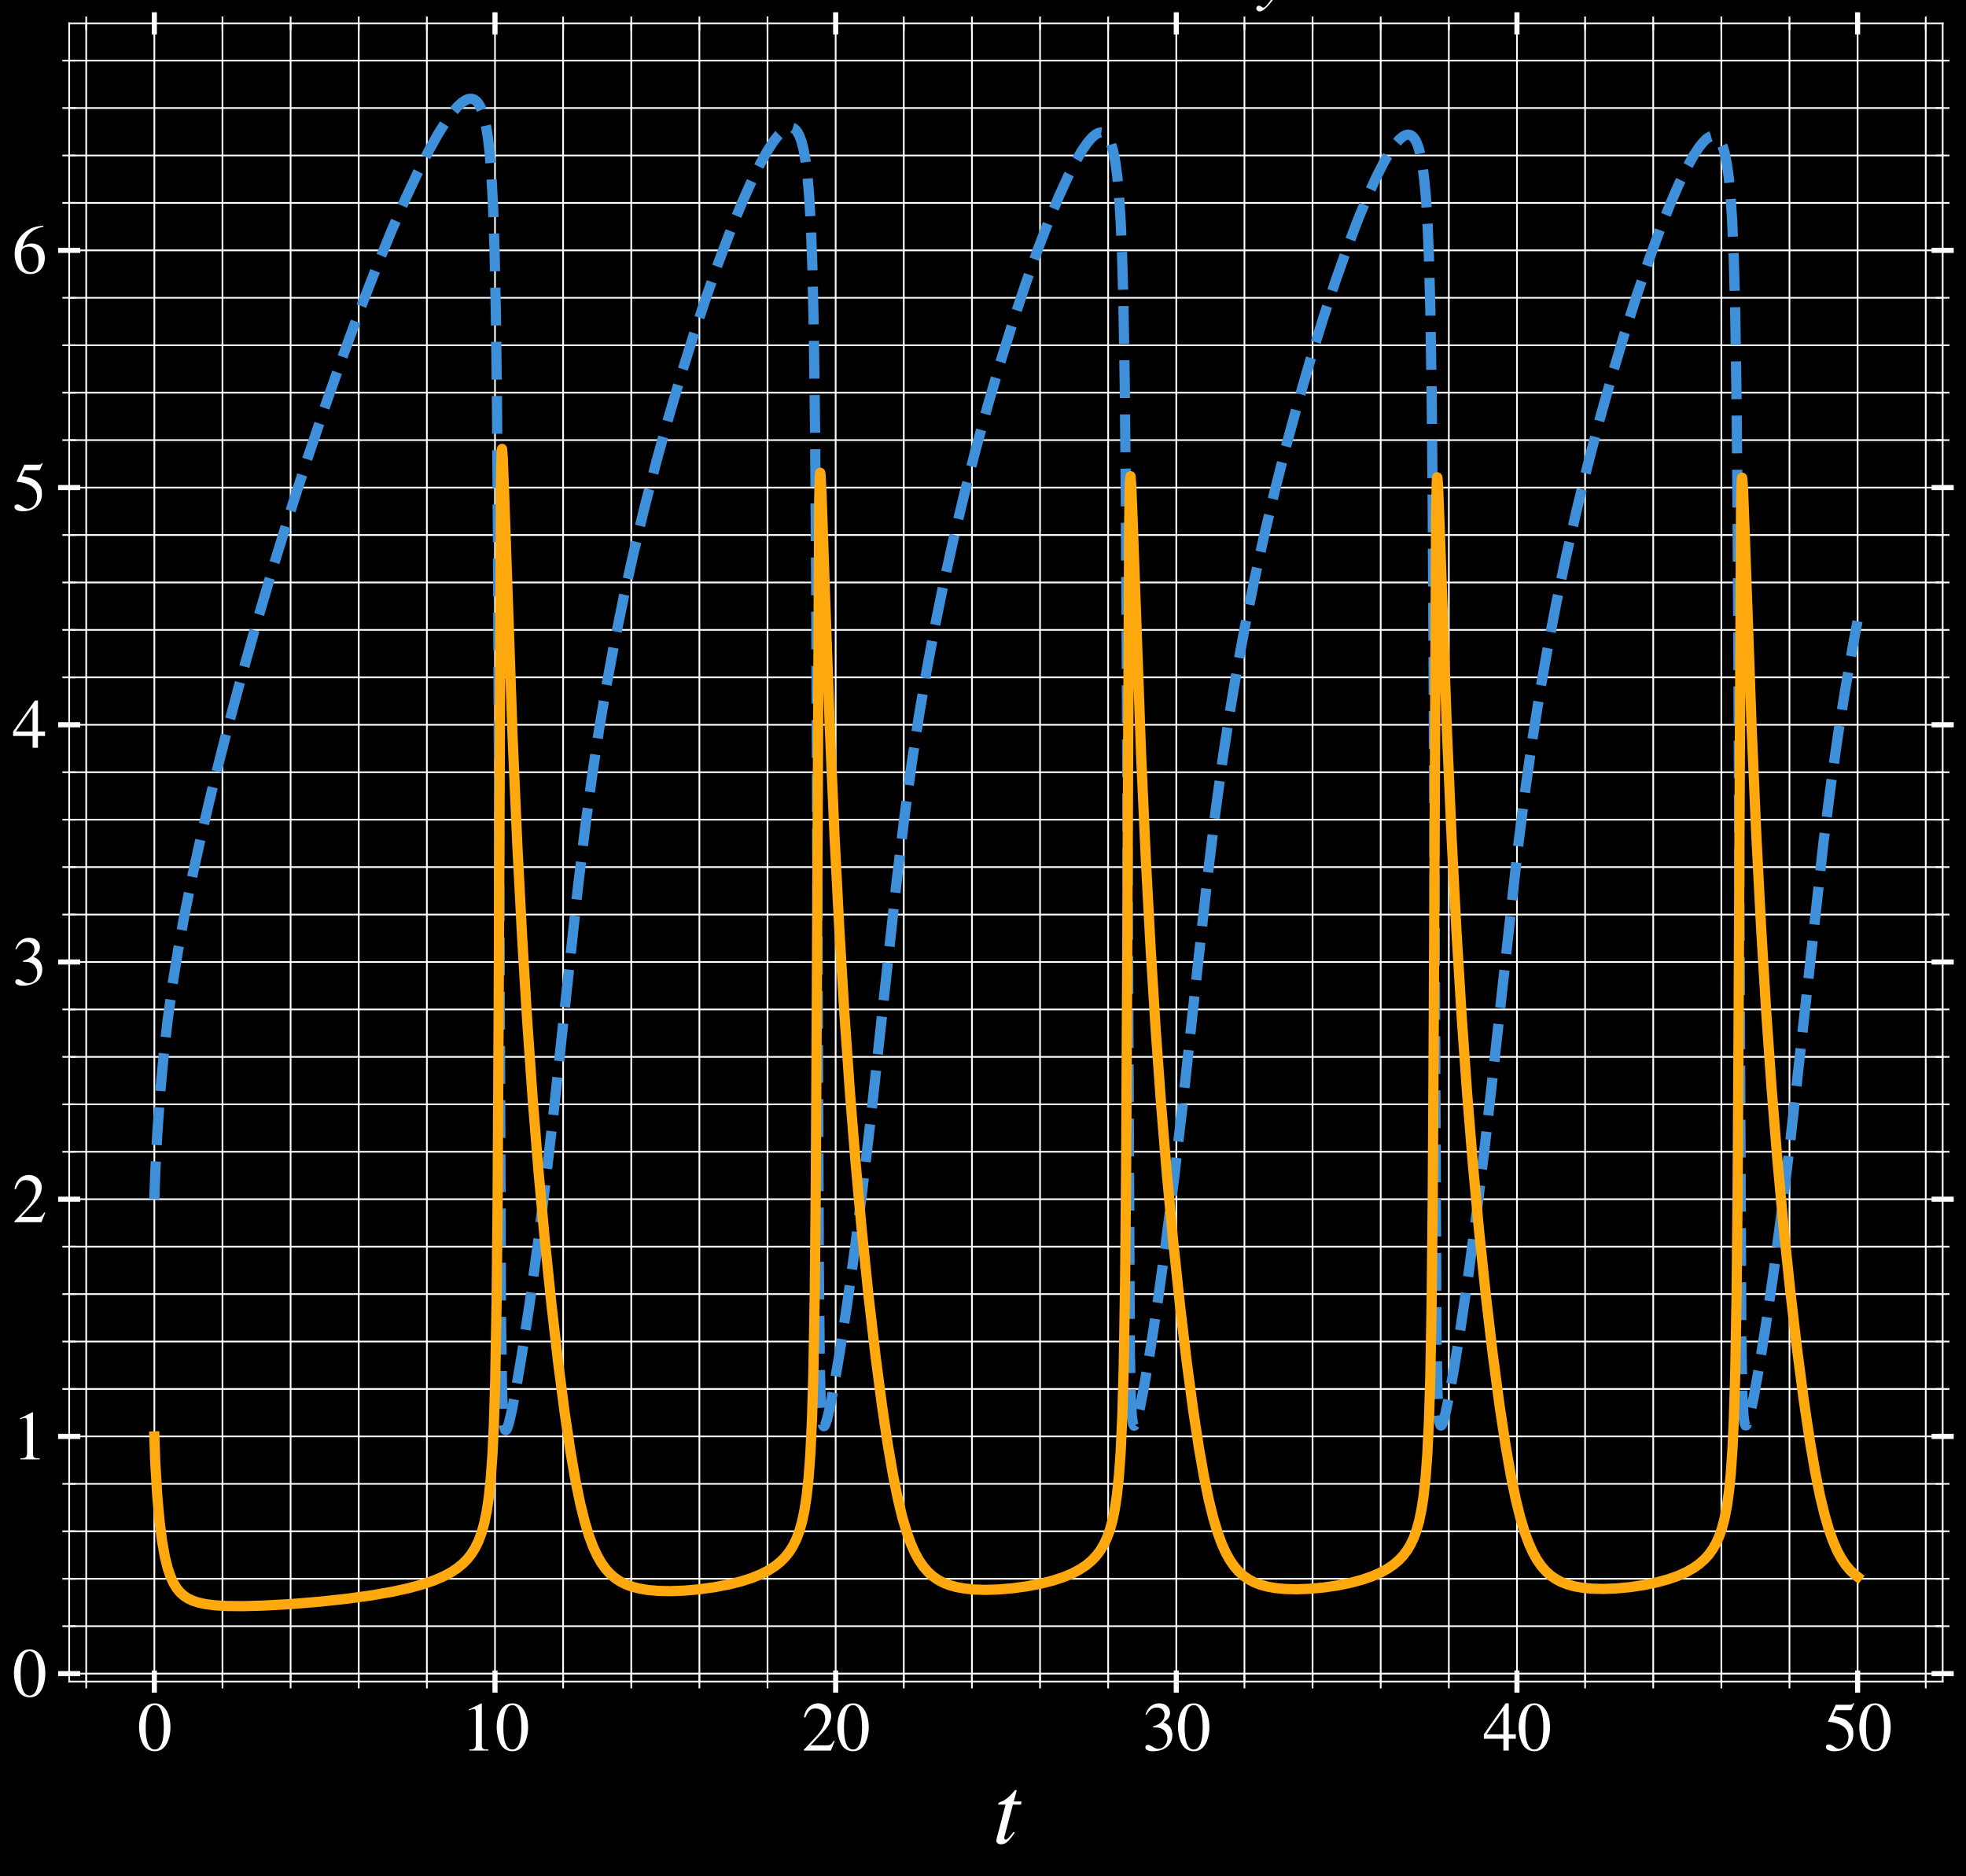 <?xml version="1.0" encoding="utf-8" standalone="no"?>
<!DOCTYPE svg PUBLIC "-//W3C//DTD SVG 1.1//EN"
  "http://www.w3.org/Graphics/SVG/1.1/DTD/svg11.dtd">
<svg xmlns:xlink="http://www.w3.org/1999/xlink" width="577.2pt" height="550.7pt" viewBox="0 0 577.2 550.7" xmlns="http://www.w3.org/2000/svg" version="1.1">
 <defs>
  <style type="text/css">*{stroke-linejoin: round; stroke-linecap: butt}</style>
 </defs>
 <g id="figure_1">
  <g id="patch_1">
   <path d="M 0 550.7 
L 577.2 550.7 
L 577.2 0 
L 0 0 
z
"/>
  </g>
  <g id="axes_1">
   <g id="patch_2">
    <path d="M 20.313 493.575 
L 570.35 493.575 
L 570.35 6.85 
L 20.313 6.85 
z
"/>
   </g>
   <g id="matplotlib.axis_1">
    <g id="xtick_1">
     <g id="line2d_1">
      <path d="M 45.314 493.575 
L 45.314 6.85 
" clip-path="url(#p846559a728)" style="fill: none; stroke: #ffffff; stroke-width: 0.5; stroke-linecap: square"/>
     </g>
     <g id="line2d_2">
      <defs>
       <path id="mad85a02fa5" d="M 0 3.25 
L 0 -3.25 
" style="stroke: #ffffff; stroke-width: 1.5"/>
      </defs>
      <g>
       <use xlink:href="#mad85a02fa5" x="45.314" y="493.575" style="fill: #ffffff; stroke: #ffffff; stroke-width: 1.5"/>
      </g>
     </g>
     <g id="line2d_3">
      <g>
       <use xlink:href="#mad85a02fa5" x="45.314" y="6.85" style="fill: #ffffff; stroke: #ffffff; stroke-width: 1.5"/>
      </g>
     </g>
     <g id="text_1">
      <!-- $\mathdefault{0}$ -->
      <g style="fill: #ffffff" transform="translate(40.333 513.834) scale(0.2 -0.2)">
       <defs>
        <path id="NimbusRomNo9L-Regu-30" d="M 1626 4352 
C 1274 4352 1005 4243 768 4019 
C 397 3661 154 2924 154 2176 
C 154 1478 365 729 666 371 
C 902 89 1229 -64 1600 -64 
C 1926 -64 2202 44 2432 268 
C 2803 620 3046 1363 3046 2137 
C 3046 3449 2464 4352 1626 4352 
z
M 1606 4185 
C 2144 4185 2432 3462 2432 2124 
C 2432 787 2150 102 1600 102 
C 1050 102 768 787 768 2118 
C 768 3475 1056 4185 1606 4185 
z
" transform="scale(0.016)"/>
       </defs>
       <use xlink:href="#NimbusRomNo9L-Regu-30" transform="scale(0.996)"/>
      </g>
     </g>
    </g>
    <g id="xtick_2">
     <g id="line2d_4">
      <path d="M 145.327 493.575 
L 145.327 6.85 
" clip-path="url(#p846559a728)" style="fill: none; stroke: #ffffff; stroke-width: 0.5; stroke-linecap: square"/>
     </g>
     <g id="line2d_5">
      <g>
       <use xlink:href="#mad85a02fa5" x="145.327" y="493.575" style="fill: #ffffff; stroke: #ffffff; stroke-width: 1.5"/>
      </g>
     </g>
     <g id="line2d_6">
      <g>
       <use xlink:href="#mad85a02fa5" x="145.327" y="6.85" style="fill: #ffffff; stroke: #ffffff; stroke-width: 1.5"/>
      </g>
     </g>
     <g id="text_2">
      <!-- $\mathdefault{10}$ -->
      <g style="fill: #ffffff" transform="translate(135.365 513.834) scale(0.2 -0.2)">
       <defs>
        <path id="NimbusRomNo9L-Regu-31" d="M 1862 4352 
L 710 3776 
L 710 3686 
C 787 3718 858 3743 883 3756 
C 998 3801 1107 3826 1171 3826 
C 1306 3826 1363 3731 1363 3525 
L 1363 599 
C 1363 386 1312 238 1210 179 
C 1114 121 1024 102 755 96 
L 755 0 
L 2522 0 
L 2522 96 
C 2016 102 1914 167 1914 477 
L 1914 4339 
L 1862 4352 
z
" transform="scale(0.016)"/>
       </defs>
       <use xlink:href="#NimbusRomNo9L-Regu-31" transform="scale(0.996)"/>
       <use xlink:href="#NimbusRomNo9L-Regu-30" transform="translate(49.813 0) scale(0.996)"/>
      </g>
     </g>
    </g>
    <g id="xtick_3">
     <g id="line2d_7">
      <path d="M 245.34 493.575 
L 245.34 6.85 
" clip-path="url(#p846559a728)" style="fill: none; stroke: #ffffff; stroke-width: 0.5; stroke-linecap: square"/>
     </g>
     <g id="line2d_8">
      <g>
       <use xlink:href="#mad85a02fa5" x="245.34" y="493.575" style="fill: #ffffff; stroke: #ffffff; stroke-width: 1.5"/>
      </g>
     </g>
     <g id="line2d_9">
      <g>
       <use xlink:href="#mad85a02fa5" x="245.34" y="6.85" style="fill: #ffffff; stroke: #ffffff; stroke-width: 1.5"/>
      </g>
     </g>
     <g id="text_3">
      <!-- $\mathdefault{20}$ -->
      <g style="fill: #ffffff" transform="translate(235.377 513.834) scale(0.2 -0.2)">
       <defs>
        <path id="NimbusRomNo9L-Regu-32" d="M 3040 879 
L 2957 912 
C 2720 544 2637 486 2349 486 
L 819 486 
L 1894 1621 
C 2464 2221 2714 2711 2714 3214 
C 2714 3858 2195 4352 1530 4352 
C 1178 4352 845 4211 608 3955 
C 403 3736 307 3530 198 3072 
L 333 3039 
C 589 3671 819 3878 1261 3878 
C 1798 3878 2163 3510 2163 2969 
C 2163 2466 1869 1866 1331 1292 
L 192 76 
L 192 0 
L 2688 0 
L 3040 879 
z
" transform="scale(0.016)"/>
       </defs>
       <use xlink:href="#NimbusRomNo9L-Regu-32" transform="scale(0.996)"/>
       <use xlink:href="#NimbusRomNo9L-Regu-30" transform="translate(49.813 0) scale(0.996)"/>
      </g>
     </g>
    </g>
    <g id="xtick_4">
     <g id="line2d_10">
      <path d="M 345.353 493.575 
L 345.353 6.85 
" clip-path="url(#p846559a728)" style="fill: none; stroke: #ffffff; stroke-width: 0.5; stroke-linecap: square"/>
     </g>
     <g id="line2d_11">
      <g>
       <use xlink:href="#mad85a02fa5" x="345.353" y="493.575" style="fill: #ffffff; stroke: #ffffff; stroke-width: 1.5"/>
      </g>
     </g>
     <g id="line2d_12">
      <g>
       <use xlink:href="#mad85a02fa5" x="345.353" y="6.85" style="fill: #ffffff; stroke: #ffffff; stroke-width: 1.5"/>
      </g>
     </g>
     <g id="text_4">
      <!-- $\mathdefault{30}$ -->
      <g style="fill: #ffffff" transform="translate(335.39 513.834) scale(0.2 -0.2)">
       <defs>
        <path id="NimbusRomNo9L-Regu-33" d="M 979 2137 
C 1357 2137 1504 2124 1658 2067 
C 2054 1926 2304 1561 2304 1120 
C 2304 582 1939 166 1466 166 
C 1293 166 1165 211 928 364 
C 736 480 627 524 518 524 
C 371 524 275 435 275 300 
C 275 76 550 -64 998 -64 
C 1491 -64 1997 102 2298 364 
C 2598 627 2765 998 2765 1427 
C 2765 1753 2662 2054 2477 2252 
C 2349 2393 2227 2470 1946 2592 
C 2387 2892 2547 3129 2547 3475 
C 2547 3993 2138 4352 1549 4352 
C 1229 4352 947 4243 717 4038 
C 525 3865 429 3699 288 3315 
L 384 3289 
C 646 3757 934 3967 1338 3967 
C 1754 3967 2042 3686 2042 3283 
C 2042 3052 1946 2822 1786 2662 
C 1594 2470 1414 2374 979 2220 
L 979 2137 
z
" transform="scale(0.016)"/>
       </defs>
       <use xlink:href="#NimbusRomNo9L-Regu-33" transform="scale(0.996)"/>
       <use xlink:href="#NimbusRomNo9L-Regu-30" transform="translate(49.813 0) scale(0.996)"/>
      </g>
     </g>
    </g>
    <g id="xtick_5">
     <g id="line2d_13">
      <path d="M 445.366 493.575 
L 445.366 6.85 
" clip-path="url(#p846559a728)" style="fill: none; stroke: #ffffff; stroke-width: 0.5; stroke-linecap: square"/>
     </g>
     <g id="line2d_14">
      <g>
       <use xlink:href="#mad85a02fa5" x="445.366" y="493.575" style="fill: #ffffff; stroke: #ffffff; stroke-width: 1.5"/>
      </g>
     </g>
     <g id="line2d_15">
      <g>
       <use xlink:href="#mad85a02fa5" x="445.366" y="6.85" style="fill: #ffffff; stroke: #ffffff; stroke-width: 1.5"/>
      </g>
     </g>
     <g id="text_5">
      <!-- $\mathdefault{40}$ -->
      <g style="fill: #ffffff" transform="translate(435.403 513.834) scale(0.2 -0.2)">
       <defs>
        <path id="NimbusRomNo9L-Regu-34" d="M 3021 1497 
L 2368 1497 
L 2368 4352 
L 2086 4352 
L 77 1497 
L 77 1088 
L 1875 1088 
L 1875 0 
L 2368 0 
L 2368 1088 
L 3021 1088 
L 3021 1497 
z
M 1869 1497 
L 333 1497 
L 1869 3697 
L 1869 1497 
z
" transform="scale(0.016)"/>
       </defs>
       <use xlink:href="#NimbusRomNo9L-Regu-34" transform="scale(0.996)"/>
       <use xlink:href="#NimbusRomNo9L-Regu-30" transform="translate(49.813 0) scale(0.996)"/>
      </g>
     </g>
    </g>
    <g id="xtick_6">
     <g id="line2d_16">
      <path d="M 545.379 493.575 
L 545.379 6.85 
" clip-path="url(#p846559a728)" style="fill: none; stroke: #ffffff; stroke-width: 0.5; stroke-linecap: square"/>
     </g>
     <g id="line2d_17">
      <g>
       <use xlink:href="#mad85a02fa5" x="545.379" y="493.575" style="fill: #ffffff; stroke: #ffffff; stroke-width: 1.5"/>
      </g>
     </g>
     <g id="line2d_18">
      <g>
       <use xlink:href="#mad85a02fa5" x="545.379" y="6.85" style="fill: #ffffff; stroke: #ffffff; stroke-width: 1.5"/>
      </g>
     </g>
     <g id="text_6">
      <!-- $\mathdefault{50}$ -->
      <g style="fill: #ffffff" transform="translate(535.416 513.834) scale(0.2 -0.2)">
       <defs>
        <path id="NimbusRomNo9L-Regu-35" d="M 1158 3718 
L 2413 3718 
C 2515 3718 2541 3731 2560 3775 
L 2803 4345 
L 2746 4390 
C 2650 4256 2586 4224 2451 4224 
L 1114 4224 
L 416 2717 
C 410 2705 410 2698 410 2686 
C 410 2654 435 2635 486 2635 
C 691 2635 947 2591 1210 2508 
C 1946 2274 2285 1882 2285 1255 
C 2285 647 1894 172 1395 172 
C 1267 172 1158 217 966 356 
C 762 502 614 565 480 565 
C 294 565 205 489 205 331 
C 205 89 506 -64 986 -64 
C 1523 -64 1984 108 2304 432 
C 2598 717 2733 1078 2733 1559 
C 2733 2015 2611 2306 2291 2622 
C 2010 2901 1645 3047 890 3180 
L 1158 3718 
z
" transform="scale(0.016)"/>
       </defs>
       <use xlink:href="#NimbusRomNo9L-Regu-35" transform="scale(0.996)"/>
       <use xlink:href="#NimbusRomNo9L-Regu-30" transform="translate(49.813 0) scale(0.996)"/>
      </g>
     </g>
    </g>
    <g id="xtick_7">
     <g id="line2d_19">
      <path d="M 25.312 493.575 
L 25.312 6.85 
" clip-path="url(#p846559a728)" style="fill: none; stroke: #ffffff; stroke-width: 0.5; stroke-linecap: square"/>
     </g>
     <g id="line2d_20">
      <defs>
       <path id="maaf28e8031" d="M 0 2 
L 0 -2 
" style="stroke: #ffffff; stroke-width: 0.5"/>
      </defs>
      <g>
       <use xlink:href="#maaf28e8031" x="25.312" y="493.575" style="fill: #ffffff; stroke: #ffffff; stroke-width: 0.5"/>
      </g>
     </g>
     <g id="line2d_21">
      <g>
       <use xlink:href="#maaf28e8031" x="25.312" y="6.85" style="fill: #ffffff; stroke: #ffffff; stroke-width: 0.5"/>
      </g>
     </g>
    </g>
    <g id="xtick_8">
     <g id="line2d_22">
      <path d="M 65.317 493.575 
L 65.317 6.85 
" clip-path="url(#p846559a728)" style="fill: none; stroke: #ffffff; stroke-width: 0.5; stroke-linecap: square"/>
     </g>
     <g id="line2d_23">
      <g>
       <use xlink:href="#maaf28e8031" x="65.317" y="493.575" style="fill: #ffffff; stroke: #ffffff; stroke-width: 0.5"/>
      </g>
     </g>
     <g id="line2d_24">
      <g>
       <use xlink:href="#maaf28e8031" x="65.317" y="6.85" style="fill: #ffffff; stroke: #ffffff; stroke-width: 0.5"/>
      </g>
     </g>
    </g>
    <g id="xtick_9">
     <g id="line2d_25">
      <path d="M 85.319 493.575 
L 85.319 6.85 
" clip-path="url(#p846559a728)" style="fill: none; stroke: #ffffff; stroke-width: 0.5; stroke-linecap: square"/>
     </g>
     <g id="line2d_26">
      <g>
       <use xlink:href="#maaf28e8031" x="85.319" y="493.575" style="fill: #ffffff; stroke: #ffffff; stroke-width: 0.5"/>
      </g>
     </g>
     <g id="line2d_27">
      <g>
       <use xlink:href="#maaf28e8031" x="85.319" y="6.85" style="fill: #ffffff; stroke: #ffffff; stroke-width: 0.5"/>
      </g>
     </g>
    </g>
    <g id="xtick_10">
     <g id="line2d_28">
      <path d="M 105.322 493.575 
L 105.322 6.85 
" clip-path="url(#p846559a728)" style="fill: none; stroke: #ffffff; stroke-width: 0.5; stroke-linecap: square"/>
     </g>
     <g id="line2d_29">
      <g>
       <use xlink:href="#maaf28e8031" x="105.322" y="493.575" style="fill: #ffffff; stroke: #ffffff; stroke-width: 0.5"/>
      </g>
     </g>
     <g id="line2d_30">
      <g>
       <use xlink:href="#maaf28e8031" x="105.322" y="6.85" style="fill: #ffffff; stroke: #ffffff; stroke-width: 0.5"/>
      </g>
     </g>
    </g>
    <g id="xtick_11">
     <g id="line2d_31">
      <path d="M 125.325 493.575 
L 125.325 6.85 
" clip-path="url(#p846559a728)" style="fill: none; stroke: #ffffff; stroke-width: 0.5; stroke-linecap: square"/>
     </g>
     <g id="line2d_32">
      <g>
       <use xlink:href="#maaf28e8031" x="125.325" y="493.575" style="fill: #ffffff; stroke: #ffffff; stroke-width: 0.5"/>
      </g>
     </g>
     <g id="line2d_33">
      <g>
       <use xlink:href="#maaf28e8031" x="125.325" y="6.85" style="fill: #ffffff; stroke: #ffffff; stroke-width: 0.5"/>
      </g>
     </g>
    </g>
    <g id="xtick_12">
     <g id="line2d_34">
      <path d="M 165.33 493.575 
L 165.33 6.85 
" clip-path="url(#p846559a728)" style="fill: none; stroke: #ffffff; stroke-width: 0.5; stroke-linecap: square"/>
     </g>
     <g id="line2d_35">
      <g>
       <use xlink:href="#maaf28e8031" x="165.33" y="493.575" style="fill: #ffffff; stroke: #ffffff; stroke-width: 0.5"/>
      </g>
     </g>
     <g id="line2d_36">
      <g>
       <use xlink:href="#maaf28e8031" x="165.33" y="6.85" style="fill: #ffffff; stroke: #ffffff; stroke-width: 0.5"/>
      </g>
     </g>
    </g>
    <g id="xtick_13">
     <g id="line2d_37">
      <path d="M 185.332 493.575 
L 185.332 6.85 
" clip-path="url(#p846559a728)" style="fill: none; stroke: #ffffff; stroke-width: 0.5; stroke-linecap: square"/>
     </g>
     <g id="line2d_38">
      <g>
       <use xlink:href="#maaf28e8031" x="185.332" y="493.575" style="fill: #ffffff; stroke: #ffffff; stroke-width: 0.5"/>
      </g>
     </g>
     <g id="line2d_39">
      <g>
       <use xlink:href="#maaf28e8031" x="185.332" y="6.85" style="fill: #ffffff; stroke: #ffffff; stroke-width: 0.5"/>
      </g>
     </g>
    </g>
    <g id="xtick_14">
     <g id="line2d_40">
      <path d="M 205.335 493.575 
L 205.335 6.85 
" clip-path="url(#p846559a728)" style="fill: none; stroke: #ffffff; stroke-width: 0.5; stroke-linecap: square"/>
     </g>
     <g id="line2d_41">
      <g>
       <use xlink:href="#maaf28e8031" x="205.335" y="493.575" style="fill: #ffffff; stroke: #ffffff; stroke-width: 0.5"/>
      </g>
     </g>
     <g id="line2d_42">
      <g>
       <use xlink:href="#maaf28e8031" x="205.335" y="6.85" style="fill: #ffffff; stroke: #ffffff; stroke-width: 0.5"/>
      </g>
     </g>
    </g>
    <g id="xtick_15">
     <g id="line2d_43">
      <path d="M 225.337 493.575 
L 225.337 6.85 
" clip-path="url(#p846559a728)" style="fill: none; stroke: #ffffff; stroke-width: 0.5; stroke-linecap: square"/>
     </g>
     <g id="line2d_44">
      <g>
       <use xlink:href="#maaf28e8031" x="225.337" y="493.575" style="fill: #ffffff; stroke: #ffffff; stroke-width: 0.5"/>
      </g>
     </g>
     <g id="line2d_45">
      <g>
       <use xlink:href="#maaf28e8031" x="225.337" y="6.85" style="fill: #ffffff; stroke: #ffffff; stroke-width: 0.5"/>
      </g>
     </g>
    </g>
    <g id="xtick_16">
     <g id="line2d_46">
      <path d="M 265.343 493.575 
L 265.343 6.85 
" clip-path="url(#p846559a728)" style="fill: none; stroke: #ffffff; stroke-width: 0.5; stroke-linecap: square"/>
     </g>
     <g id="line2d_47">
      <g>
       <use xlink:href="#maaf28e8031" x="265.343" y="493.575" style="fill: #ffffff; stroke: #ffffff; stroke-width: 0.5"/>
      </g>
     </g>
     <g id="line2d_48">
      <g>
       <use xlink:href="#maaf28e8031" x="265.343" y="6.85" style="fill: #ffffff; stroke: #ffffff; stroke-width: 0.5"/>
      </g>
     </g>
    </g>
    <g id="xtick_17">
     <g id="line2d_49">
      <path d="M 285.345 493.575 
L 285.345 6.85 
" clip-path="url(#p846559a728)" style="fill: none; stroke: #ffffff; stroke-width: 0.5; stroke-linecap: square"/>
     </g>
     <g id="line2d_50">
      <g>
       <use xlink:href="#maaf28e8031" x="285.345" y="493.575" style="fill: #ffffff; stroke: #ffffff; stroke-width: 0.5"/>
      </g>
     </g>
     <g id="line2d_51">
      <g>
       <use xlink:href="#maaf28e8031" x="285.345" y="6.85" style="fill: #ffffff; stroke: #ffffff; stroke-width: 0.5"/>
      </g>
     </g>
    </g>
    <g id="xtick_18">
     <g id="line2d_52">
      <path d="M 305.348 493.575 
L 305.348 6.85 
" clip-path="url(#p846559a728)" style="fill: none; stroke: #ffffff; stroke-width: 0.5; stroke-linecap: square"/>
     </g>
     <g id="line2d_53">
      <g>
       <use xlink:href="#maaf28e8031" x="305.348" y="493.575" style="fill: #ffffff; stroke: #ffffff; stroke-width: 0.5"/>
      </g>
     </g>
     <g id="line2d_54">
      <g>
       <use xlink:href="#maaf28e8031" x="305.348" y="6.85" style="fill: #ffffff; stroke: #ffffff; stroke-width: 0.5"/>
      </g>
     </g>
    </g>
    <g id="xtick_19">
     <g id="line2d_55">
      <path d="M 325.35 493.575 
L 325.35 6.85 
" clip-path="url(#p846559a728)" style="fill: none; stroke: #ffffff; stroke-width: 0.5; stroke-linecap: square"/>
     </g>
     <g id="line2d_56">
      <g>
       <use xlink:href="#maaf28e8031" x="325.35" y="493.575" style="fill: #ffffff; stroke: #ffffff; stroke-width: 0.5"/>
      </g>
     </g>
     <g id="line2d_57">
      <g>
       <use xlink:href="#maaf28e8031" x="325.35" y="6.85" style="fill: #ffffff; stroke: #ffffff; stroke-width: 0.5"/>
      </g>
     </g>
    </g>
    <g id="xtick_20">
     <g id="line2d_58">
      <path d="M 365.355 493.575 
L 365.355 6.85 
" clip-path="url(#p846559a728)" style="fill: none; stroke: #ffffff; stroke-width: 0.5; stroke-linecap: square"/>
     </g>
     <g id="line2d_59">
      <g>
       <use xlink:href="#maaf28e8031" x="365.355" y="493.575" style="fill: #ffffff; stroke: #ffffff; stroke-width: 0.5"/>
      </g>
     </g>
     <g id="line2d_60">
      <g>
       <use xlink:href="#maaf28e8031" x="365.355" y="6.85" style="fill: #ffffff; stroke: #ffffff; stroke-width: 0.5"/>
      </g>
     </g>
    </g>
    <g id="xtick_21">
     <g id="line2d_61">
      <path d="M 385.358 493.575 
L 385.358 6.85 
" clip-path="url(#p846559a728)" style="fill: none; stroke: #ffffff; stroke-width: 0.5; stroke-linecap: square"/>
     </g>
     <g id="line2d_62">
      <g>
       <use xlink:href="#maaf28e8031" x="385.358" y="493.575" style="fill: #ffffff; stroke: #ffffff; stroke-width: 0.5"/>
      </g>
     </g>
     <g id="line2d_63">
      <g>
       <use xlink:href="#maaf28e8031" x="385.358" y="6.85" style="fill: #ffffff; stroke: #ffffff; stroke-width: 0.5"/>
      </g>
     </g>
    </g>
    <g id="xtick_22">
     <g id="line2d_64">
      <path d="M 405.361 493.575 
L 405.361 6.85 
" clip-path="url(#p846559a728)" style="fill: none; stroke: #ffffff; stroke-width: 0.5; stroke-linecap: square"/>
     </g>
     <g id="line2d_65">
      <g>
       <use xlink:href="#maaf28e8031" x="405.361" y="493.575" style="fill: #ffffff; stroke: #ffffff; stroke-width: 0.5"/>
      </g>
     </g>
     <g id="line2d_66">
      <g>
       <use xlink:href="#maaf28e8031" x="405.361" y="6.85" style="fill: #ffffff; stroke: #ffffff; stroke-width: 0.5"/>
      </g>
     </g>
    </g>
    <g id="xtick_23">
     <g id="line2d_67">
      <path d="M 425.363 493.575 
L 425.363 6.85 
" clip-path="url(#p846559a728)" style="fill: none; stroke: #ffffff; stroke-width: 0.5; stroke-linecap: square"/>
     </g>
     <g id="line2d_68">
      <g>
       <use xlink:href="#maaf28e8031" x="425.363" y="493.575" style="fill: #ffffff; stroke: #ffffff; stroke-width: 0.5"/>
      </g>
     </g>
     <g id="line2d_69">
      <g>
       <use xlink:href="#maaf28e8031" x="425.363" y="6.85" style="fill: #ffffff; stroke: #ffffff; stroke-width: 0.5"/>
      </g>
     </g>
    </g>
    <g id="xtick_24">
     <g id="line2d_70">
      <path d="M 465.368 493.575 
L 465.368 6.85 
" clip-path="url(#p846559a728)" style="fill: none; stroke: #ffffff; stroke-width: 0.5; stroke-linecap: square"/>
     </g>
     <g id="line2d_71">
      <g>
       <use xlink:href="#maaf28e8031" x="465.368" y="493.575" style="fill: #ffffff; stroke: #ffffff; stroke-width: 0.5"/>
      </g>
     </g>
     <g id="line2d_72">
      <g>
       <use xlink:href="#maaf28e8031" x="465.368" y="6.85" style="fill: #ffffff; stroke: #ffffff; stroke-width: 0.5"/>
      </g>
     </g>
    </g>
    <g id="xtick_25">
     <g id="line2d_73">
      <path d="M 485.371 493.575 
L 485.371 6.85 
" clip-path="url(#p846559a728)" style="fill: none; stroke: #ffffff; stroke-width: 0.5; stroke-linecap: square"/>
     </g>
     <g id="line2d_74">
      <g>
       <use xlink:href="#maaf28e8031" x="485.371" y="493.575" style="fill: #ffffff; stroke: #ffffff; stroke-width: 0.5"/>
      </g>
     </g>
     <g id="line2d_75">
      <g>
       <use xlink:href="#maaf28e8031" x="485.371" y="6.85" style="fill: #ffffff; stroke: #ffffff; stroke-width: 0.5"/>
      </g>
     </g>
    </g>
    <g id="xtick_26">
     <g id="line2d_76">
      <path d="M 505.373 493.575 
L 505.373 6.85 
" clip-path="url(#p846559a728)" style="fill: none; stroke: #ffffff; stroke-width: 0.5; stroke-linecap: square"/>
     </g>
     <g id="line2d_77">
      <g>
       <use xlink:href="#maaf28e8031" x="505.373" y="493.575" style="fill: #ffffff; stroke: #ffffff; stroke-width: 0.5"/>
      </g>
     </g>
     <g id="line2d_78">
      <g>
       <use xlink:href="#maaf28e8031" x="505.373" y="6.85" style="fill: #ffffff; stroke: #ffffff; stroke-width: 0.5"/>
      </g>
     </g>
    </g>
    <g id="xtick_27">
     <g id="line2d_79">
      <path d="M 525.376 493.575 
L 525.376 6.85 
" clip-path="url(#p846559a728)" style="fill: none; stroke: #ffffff; stroke-width: 0.5; stroke-linecap: square"/>
     </g>
     <g id="line2d_80">
      <g>
       <use xlink:href="#maaf28e8031" x="525.376" y="493.575" style="fill: #ffffff; stroke: #ffffff; stroke-width: 0.5"/>
      </g>
     </g>
     <g id="line2d_81">
      <g>
       <use xlink:href="#maaf28e8031" x="525.376" y="6.85" style="fill: #ffffff; stroke: #ffffff; stroke-width: 0.5"/>
      </g>
     </g>
    </g>
    <g id="xtick_28">
     <g id="line2d_82">
      <path d="M 565.381 493.575 
L 565.381 6.85 
" clip-path="url(#p846559a728)" style="fill: none; stroke: #ffffff; stroke-width: 0.5; stroke-linecap: square"/>
     </g>
     <g id="line2d_83">
      <g>
       <use xlink:href="#maaf28e8031" x="565.381" y="493.575" style="fill: #ffffff; stroke: #ffffff; stroke-width: 0.5"/>
      </g>
     </g>
     <g id="line2d_84">
      <g>
       <use xlink:href="#maaf28e8031" x="565.381" y="6.85" style="fill: #ffffff; stroke: #ffffff; stroke-width: 0.5"/>
      </g>
     </g>
    </g>
    <g id="text_7">
     <!-- $t$ -->
     <g style="fill: #ffffff" transform="translate(291.454 541.061) scale(0.28 -0.28)">
      <defs>
       <path id="NimbusRomNo9L-ReguItal-74" d="M 1894 2752 
L 1382 2752 
L 1562 3411 
C 1568 3424 1568 3436 1568 3443 
C 1568 3488 1549 3507 1517 3507 
C 1478 3507 1459 3500 1421 3449 
C 1171 3123 774 2803 570 2745 
C 410 2694 365 2655 365 2585 
C 365 2579 365 2566 371 2547 
L 845 2547 
L 384 782 
C 371 724 365 705 346 647 
C 288 454 237 230 237 179 
C 237 38 371 -64 544 -64 
C 838 -64 1050 115 1453 711 
L 1370 756 
C 1056 352 954 249 851 249 
C 794 249 755 300 755 377 
C 755 384 755 390 762 410 
L 1325 2547 
L 1862 2547 
L 1894 2752 
z
" transform="scale(0.016)"/>
      </defs>
      <use xlink:href="#NimbusRomNo9L-ReguItal-74" transform="scale(0.996)"/>
     </g>
    </g>
   </g>
   <g id="matplotlib.axis_2">
    <g id="ytick_1">
     <g id="line2d_85">
      <path d="M 20.313 491.247 
L 570.35 491.247 
" clip-path="url(#p846559a728)" style="fill: none; stroke: #ffffff; stroke-width: 0.5; stroke-linecap: square"/>
     </g>
     <g id="line2d_86">
      <defs>
       <path id="m9618539547" d="M 3.25 0 
L -3.25 -0 
" style="stroke: #ffffff; stroke-width: 1.5"/>
      </defs>
      <g>
       <use xlink:href="#m9618539547" x="20.313" y="491.247" style="fill: #ffffff; stroke: #ffffff; stroke-width: 1.5"/>
      </g>
     </g>
     <g id="line2d_87">
      <g>
       <use xlink:href="#m9618539547" x="570.35" y="491.247" style="fill: #ffffff; stroke: #ffffff; stroke-width: 1.5"/>
      </g>
     </g>
     <g id="text_8">
      <!-- $\mathdefault{0}$ -->
      <g style="fill: #ffffff" transform="translate(3.6 498.002) scale(0.2 -0.2)">
       <use xlink:href="#NimbusRomNo9L-Regu-30" transform="scale(0.996)"/>
      </g>
     </g>
    </g>
    <g id="ytick_2">
     <g id="line2d_88">
      <path d="M 20.313 421.62 
L 570.35 421.62 
" clip-path="url(#p846559a728)" style="fill: none; stroke: #ffffff; stroke-width: 0.5; stroke-linecap: square"/>
     </g>
     <g id="line2d_89">
      <g>
       <use xlink:href="#m9618539547" x="20.313" y="421.62" style="fill: #ffffff; stroke: #ffffff; stroke-width: 1.5"/>
      </g>
     </g>
     <g id="line2d_90">
      <g>
       <use xlink:href="#m9618539547" x="570.35" y="421.62" style="fill: #ffffff; stroke: #ffffff; stroke-width: 1.5"/>
      </g>
     </g>
     <g id="text_9">
      <!-- $\mathdefault{1}$ -->
      <g style="fill: #ffffff" transform="translate(3.6 428.375) scale(0.2 -0.2)">
       <use xlink:href="#NimbusRomNo9L-Regu-31" transform="scale(0.996)"/>
      </g>
     </g>
    </g>
    <g id="ytick_3">
     <g id="line2d_91">
      <path d="M 20.313 351.993 
L 570.35 351.993 
" clip-path="url(#p846559a728)" style="fill: none; stroke: #ffffff; stroke-width: 0.5; stroke-linecap: square"/>
     </g>
     <g id="line2d_92">
      <g>
       <use xlink:href="#m9618539547" x="20.313" y="351.993" style="fill: #ffffff; stroke: #ffffff; stroke-width: 1.5"/>
      </g>
     </g>
     <g id="line2d_93">
      <g>
       <use xlink:href="#m9618539547" x="570.35" y="351.993" style="fill: #ffffff; stroke: #ffffff; stroke-width: 1.5"/>
      </g>
     </g>
     <g id="text_10">
      <!-- $\mathdefault{2}$ -->
      <g style="fill: #ffffff" transform="translate(3.6 358.748) scale(0.2 -0.2)">
       <use xlink:href="#NimbusRomNo9L-Regu-32" transform="scale(0.996)"/>
      </g>
     </g>
    </g>
    <g id="ytick_4">
     <g id="line2d_94">
      <path d="M 20.313 282.367 
L 570.35 282.367 
" clip-path="url(#p846559a728)" style="fill: none; stroke: #ffffff; stroke-width: 0.5; stroke-linecap: square"/>
     </g>
     <g id="line2d_95">
      <g>
       <use xlink:href="#m9618539547" x="20.313" y="282.367" style="fill: #ffffff; stroke: #ffffff; stroke-width: 1.5"/>
      </g>
     </g>
     <g id="line2d_96">
      <g>
       <use xlink:href="#m9618539547" x="570.35" y="282.367" style="fill: #ffffff; stroke: #ffffff; stroke-width: 1.5"/>
      </g>
     </g>
     <g id="text_11">
      <!-- $\mathdefault{3}$ -->
      <g style="fill: #ffffff" transform="translate(3.6 289.121) scale(0.2 -0.2)">
       <use xlink:href="#NimbusRomNo9L-Regu-33" transform="scale(0.996)"/>
      </g>
     </g>
    </g>
    <g id="ytick_5">
     <g id="line2d_97">
      <path d="M 20.313 212.74 
L 570.35 212.74 
" clip-path="url(#p846559a728)" style="fill: none; stroke: #ffffff; stroke-width: 0.5; stroke-linecap: square"/>
     </g>
     <g id="line2d_98">
      <g>
       <use xlink:href="#m9618539547" x="20.313" y="212.74" style="fill: #ffffff; stroke: #ffffff; stroke-width: 1.5"/>
      </g>
     </g>
     <g id="line2d_99">
      <g>
       <use xlink:href="#m9618539547" x="570.35" y="212.74" style="fill: #ffffff; stroke: #ffffff; stroke-width: 1.5"/>
      </g>
     </g>
     <g id="text_12">
      <!-- $\mathdefault{4}$ -->
      <g style="fill: #ffffff" transform="translate(3.6 219.494) scale(0.2 -0.2)">
       <use xlink:href="#NimbusRomNo9L-Regu-34" transform="scale(0.996)"/>
      </g>
     </g>
    </g>
    <g id="ytick_6">
     <g id="line2d_100">
      <path d="M 20.313 143.113 
L 570.35 143.113 
" clip-path="url(#p846559a728)" style="fill: none; stroke: #ffffff; stroke-width: 0.5; stroke-linecap: square"/>
     </g>
     <g id="line2d_101">
      <g>
       <use xlink:href="#m9618539547" x="20.313" y="143.113" style="fill: #ffffff; stroke: #ffffff; stroke-width: 1.5"/>
      </g>
     </g>
     <g id="line2d_102">
      <g>
       <use xlink:href="#m9618539547" x="570.35" y="143.113" style="fill: #ffffff; stroke: #ffffff; stroke-width: 1.5"/>
      </g>
     </g>
     <g id="text_13">
      <!-- $\mathdefault{5}$ -->
      <g style="fill: #ffffff" transform="translate(3.6 149.868) scale(0.2 -0.2)">
       <use xlink:href="#NimbusRomNo9L-Regu-35" transform="scale(0.996)"/>
      </g>
     </g>
    </g>
    <g id="ytick_7">
     <g id="line2d_103">
      <path d="M 20.313 73.486 
L 570.35 73.486 
" clip-path="url(#p846559a728)" style="fill: none; stroke: #ffffff; stroke-width: 0.5; stroke-linecap: square"/>
     </g>
     <g id="line2d_104">
      <g>
       <use xlink:href="#m9618539547" x="20.313" y="73.486" style="fill: #ffffff; stroke: #ffffff; stroke-width: 1.5"/>
      </g>
     </g>
     <g id="line2d_105">
      <g>
       <use xlink:href="#m9618539547" x="570.35" y="73.486" style="fill: #ffffff; stroke: #ffffff; stroke-width: 1.5"/>
      </g>
     </g>
     <g id="text_14">
      <!-- $\mathdefault{6}$ -->
      <g style="fill: #ffffff" transform="translate(3.6 80.241) scale(0.2 -0.2)">
       <defs>
        <path id="NimbusRomNo9L-Regu-36" d="M 2854 4390 
C 2125 4326 1754 4204 1286 3878 
C 595 3385 218 2655 218 1801 
C 218 1248 390 688 666 369 
C 909 89 1254 -64 1651 -64 
C 2445 -64 2995 541 2995 1420 
C 2995 2234 2528 2752 1792 2752 
C 1510 2752 1376 2707 973 2463 
C 1146 3430 1862 4121 2867 4288 
L 2854 4390 
z
M 1549 2457 
C 2099 2457 2419 1999 2419 1203 
C 2419 503 2170 115 1722 115 
C 1158 115 813 713 813 1700 
C 813 2024 864 2203 992 2298 
C 1126 2400 1325 2457 1549 2457 
z
" transform="scale(0.016)"/>
       </defs>
       <use xlink:href="#NimbusRomNo9L-Regu-36" transform="scale(0.996)"/>
      </g>
     </g>
    </g>
    <g id="ytick_8">
     <g id="line2d_106">
      <path d="M 20.313 477.322 
L 570.35 477.322 
" clip-path="url(#p846559a728)" style="fill: none; stroke: #ffffff; stroke-width: 0.5; stroke-linecap: square"/>
     </g>
     <g id="line2d_107">
      <defs>
       <path id="m33cf06a495" d="M 2 0 
L -2 -0 
" style="stroke: #ffffff; stroke-width: 0.5"/>
      </defs>
      <g>
       <use xlink:href="#m33cf06a495" x="20.313" y="477.322" style="fill: #ffffff; stroke: #ffffff; stroke-width: 0.5"/>
      </g>
     </g>
     <g id="line2d_108">
      <g>
       <use xlink:href="#m33cf06a495" x="570.35" y="477.322" style="fill: #ffffff; stroke: #ffffff; stroke-width: 0.5"/>
      </g>
     </g>
    </g>
    <g id="ytick_9">
     <g id="line2d_109">
      <path d="M 20.313 463.396 
L 570.35 463.396 
" clip-path="url(#p846559a728)" style="fill: none; stroke: #ffffff; stroke-width: 0.5; stroke-linecap: square"/>
     </g>
     <g id="line2d_110">
      <g>
       <use xlink:href="#m33cf06a495" x="20.313" y="463.396" style="fill: #ffffff; stroke: #ffffff; stroke-width: 0.5"/>
      </g>
     </g>
     <g id="line2d_111">
      <g>
       <use xlink:href="#m33cf06a495" x="570.35" y="463.396" style="fill: #ffffff; stroke: #ffffff; stroke-width: 0.5"/>
      </g>
     </g>
    </g>
    <g id="ytick_10">
     <g id="line2d_112">
      <path d="M 20.313 449.471 
L 570.35 449.471 
" clip-path="url(#p846559a728)" style="fill: none; stroke: #ffffff; stroke-width: 0.5; stroke-linecap: square"/>
     </g>
     <g id="line2d_113">
      <g>
       <use xlink:href="#m33cf06a495" x="20.313" y="449.471" style="fill: #ffffff; stroke: #ffffff; stroke-width: 0.5"/>
      </g>
     </g>
     <g id="line2d_114">
      <g>
       <use xlink:href="#m33cf06a495" x="570.35" y="449.471" style="fill: #ffffff; stroke: #ffffff; stroke-width: 0.5"/>
      </g>
     </g>
    </g>
    <g id="ytick_11">
     <g id="line2d_115">
      <path d="M 20.313 435.546 
L 570.35 435.546 
" clip-path="url(#p846559a728)" style="fill: none; stroke: #ffffff; stroke-width: 0.5; stroke-linecap: square"/>
     </g>
     <g id="line2d_116">
      <g>
       <use xlink:href="#m33cf06a495" x="20.313" y="435.546" style="fill: #ffffff; stroke: #ffffff; stroke-width: 0.5"/>
      </g>
     </g>
     <g id="line2d_117">
      <g>
       <use xlink:href="#m33cf06a495" x="570.35" y="435.546" style="fill: #ffffff; stroke: #ffffff; stroke-width: 0.5"/>
      </g>
     </g>
    </g>
    <g id="ytick_12">
     <g id="line2d_118">
      <path d="M 20.313 407.695 
L 570.35 407.695 
" clip-path="url(#p846559a728)" style="fill: none; stroke: #ffffff; stroke-width: 0.5; stroke-linecap: square"/>
     </g>
     <g id="line2d_119">
      <g>
       <use xlink:href="#m33cf06a495" x="20.313" y="407.695" style="fill: #ffffff; stroke: #ffffff; stroke-width: 0.5"/>
      </g>
     </g>
     <g id="line2d_120">
      <g>
       <use xlink:href="#m33cf06a495" x="570.35" y="407.695" style="fill: #ffffff; stroke: #ffffff; stroke-width: 0.5"/>
      </g>
     </g>
    </g>
    <g id="ytick_13">
     <g id="line2d_121">
      <path d="M 20.313 393.77 
L 570.35 393.77 
" clip-path="url(#p846559a728)" style="fill: none; stroke: #ffffff; stroke-width: 0.5; stroke-linecap: square"/>
     </g>
     <g id="line2d_122">
      <g>
       <use xlink:href="#m33cf06a495" x="20.313" y="393.77" style="fill: #ffffff; stroke: #ffffff; stroke-width: 0.5"/>
      </g>
     </g>
     <g id="line2d_123">
      <g>
       <use xlink:href="#m33cf06a495" x="570.35" y="393.77" style="fill: #ffffff; stroke: #ffffff; stroke-width: 0.5"/>
      </g>
     </g>
    </g>
    <g id="ytick_14">
     <g id="line2d_124">
      <path d="M 20.313 379.844 
L 570.35 379.844 
" clip-path="url(#p846559a728)" style="fill: none; stroke: #ffffff; stroke-width: 0.5; stroke-linecap: square"/>
     </g>
     <g id="line2d_125">
      <g>
       <use xlink:href="#m33cf06a495" x="20.313" y="379.844" style="fill: #ffffff; stroke: #ffffff; stroke-width: 0.5"/>
      </g>
     </g>
     <g id="line2d_126">
      <g>
       <use xlink:href="#m33cf06a495" x="570.35" y="379.844" style="fill: #ffffff; stroke: #ffffff; stroke-width: 0.5"/>
      </g>
     </g>
    </g>
    <g id="ytick_15">
     <g id="line2d_127">
      <path d="M 20.313 365.919 
L 570.35 365.919 
" clip-path="url(#p846559a728)" style="fill: none; stroke: #ffffff; stroke-width: 0.5; stroke-linecap: square"/>
     </g>
     <g id="line2d_128">
      <g>
       <use xlink:href="#m33cf06a495" x="20.313" y="365.919" style="fill: #ffffff; stroke: #ffffff; stroke-width: 0.5"/>
      </g>
     </g>
     <g id="line2d_129">
      <g>
       <use xlink:href="#m33cf06a495" x="570.35" y="365.919" style="fill: #ffffff; stroke: #ffffff; stroke-width: 0.5"/>
      </g>
     </g>
    </g>
    <g id="ytick_16">
     <g id="line2d_130">
      <path d="M 20.313 338.068 
L 570.35 338.068 
" clip-path="url(#p846559a728)" style="fill: none; stroke: #ffffff; stroke-width: 0.5; stroke-linecap: square"/>
     </g>
     <g id="line2d_131">
      <g>
       <use xlink:href="#m33cf06a495" x="20.313" y="338.068" style="fill: #ffffff; stroke: #ffffff; stroke-width: 0.5"/>
      </g>
     </g>
     <g id="line2d_132">
      <g>
       <use xlink:href="#m33cf06a495" x="570.35" y="338.068" style="fill: #ffffff; stroke: #ffffff; stroke-width: 0.5"/>
      </g>
     </g>
    </g>
    <g id="ytick_17">
     <g id="line2d_133">
      <path d="M 20.313 324.143 
L 570.35 324.143 
" clip-path="url(#p846559a728)" style="fill: none; stroke: #ffffff; stroke-width: 0.5; stroke-linecap: square"/>
     </g>
     <g id="line2d_134">
      <g>
       <use xlink:href="#m33cf06a495" x="20.313" y="324.143" style="fill: #ffffff; stroke: #ffffff; stroke-width: 0.5"/>
      </g>
     </g>
     <g id="line2d_135">
      <g>
       <use xlink:href="#m33cf06a495" x="570.35" y="324.143" style="fill: #ffffff; stroke: #ffffff; stroke-width: 0.5"/>
      </g>
     </g>
    </g>
    <g id="ytick_18">
     <g id="line2d_136">
      <path d="M 20.313 310.217 
L 570.35 310.217 
" clip-path="url(#p846559a728)" style="fill: none; stroke: #ffffff; stroke-width: 0.5; stroke-linecap: square"/>
     </g>
     <g id="line2d_137">
      <g>
       <use xlink:href="#m33cf06a495" x="20.313" y="310.217" style="fill: #ffffff; stroke: #ffffff; stroke-width: 0.5"/>
      </g>
     </g>
     <g id="line2d_138">
      <g>
       <use xlink:href="#m33cf06a495" x="570.35" y="310.217" style="fill: #ffffff; stroke: #ffffff; stroke-width: 0.5"/>
      </g>
     </g>
    </g>
    <g id="ytick_19">
     <g id="line2d_139">
      <path d="M 20.313 296.292 
L 570.35 296.292 
" clip-path="url(#p846559a728)" style="fill: none; stroke: #ffffff; stroke-width: 0.5; stroke-linecap: square"/>
     </g>
     <g id="line2d_140">
      <g>
       <use xlink:href="#m33cf06a495" x="20.313" y="296.292" style="fill: #ffffff; stroke: #ffffff; stroke-width: 0.5"/>
      </g>
     </g>
     <g id="line2d_141">
      <g>
       <use xlink:href="#m33cf06a495" x="570.35" y="296.292" style="fill: #ffffff; stroke: #ffffff; stroke-width: 0.5"/>
      </g>
     </g>
    </g>
    <g id="ytick_20">
     <g id="line2d_142">
      <path d="M 20.313 268.441 
L 570.35 268.441 
" clip-path="url(#p846559a728)" style="fill: none; stroke: #ffffff; stroke-width: 0.5; stroke-linecap: square"/>
     </g>
     <g id="line2d_143">
      <g>
       <use xlink:href="#m33cf06a495" x="20.313" y="268.441" style="fill: #ffffff; stroke: #ffffff; stroke-width: 0.5"/>
      </g>
     </g>
     <g id="line2d_144">
      <g>
       <use xlink:href="#m33cf06a495" x="570.35" y="268.441" style="fill: #ffffff; stroke: #ffffff; stroke-width: 0.5"/>
      </g>
     </g>
    </g>
    <g id="ytick_21">
     <g id="line2d_145">
      <path d="M 20.313 254.516 
L 570.35 254.516 
" clip-path="url(#p846559a728)" style="fill: none; stroke: #ffffff; stroke-width: 0.5; stroke-linecap: square"/>
     </g>
     <g id="line2d_146">
      <g>
       <use xlink:href="#m33cf06a495" x="20.313" y="254.516" style="fill: #ffffff; stroke: #ffffff; stroke-width: 0.5"/>
      </g>
     </g>
     <g id="line2d_147">
      <g>
       <use xlink:href="#m33cf06a495" x="570.35" y="254.516" style="fill: #ffffff; stroke: #ffffff; stroke-width: 0.5"/>
      </g>
     </g>
    </g>
    <g id="ytick_22">
     <g id="line2d_148">
      <path d="M 20.313 240.591 
L 570.35 240.591 
" clip-path="url(#p846559a728)" style="fill: none; stroke: #ffffff; stroke-width: 0.5; stroke-linecap: square"/>
     </g>
     <g id="line2d_149">
      <g>
       <use xlink:href="#m33cf06a495" x="20.313" y="240.591" style="fill: #ffffff; stroke: #ffffff; stroke-width: 0.5"/>
      </g>
     </g>
     <g id="line2d_150">
      <g>
       <use xlink:href="#m33cf06a495" x="570.35" y="240.591" style="fill: #ffffff; stroke: #ffffff; stroke-width: 0.5"/>
      </g>
     </g>
    </g>
    <g id="ytick_23">
     <g id="line2d_151">
      <path d="M 20.313 226.665 
L 570.35 226.665 
" clip-path="url(#p846559a728)" style="fill: none; stroke: #ffffff; stroke-width: 0.5; stroke-linecap: square"/>
     </g>
     <g id="line2d_152">
      <g>
       <use xlink:href="#m33cf06a495" x="20.313" y="226.665" style="fill: #ffffff; stroke: #ffffff; stroke-width: 0.5"/>
      </g>
     </g>
     <g id="line2d_153">
      <g>
       <use xlink:href="#m33cf06a495" x="570.35" y="226.665" style="fill: #ffffff; stroke: #ffffff; stroke-width: 0.5"/>
      </g>
     </g>
    </g>
    <g id="ytick_24">
     <g id="line2d_154">
      <path d="M 20.313 198.815 
L 570.35 198.815 
" clip-path="url(#p846559a728)" style="fill: none; stroke: #ffffff; stroke-width: 0.5; stroke-linecap: square"/>
     </g>
     <g id="line2d_155">
      <g>
       <use xlink:href="#m33cf06a495" x="20.313" y="198.815" style="fill: #ffffff; stroke: #ffffff; stroke-width: 0.5"/>
      </g>
     </g>
     <g id="line2d_156">
      <g>
       <use xlink:href="#m33cf06a495" x="570.35" y="198.815" style="fill: #ffffff; stroke: #ffffff; stroke-width: 0.5"/>
      </g>
     </g>
    </g>
    <g id="ytick_25">
     <g id="line2d_157">
      <path d="M 20.313 184.889 
L 570.35 184.889 
" clip-path="url(#p846559a728)" style="fill: none; stroke: #ffffff; stroke-width: 0.5; stroke-linecap: square"/>
     </g>
     <g id="line2d_158">
      <g>
       <use xlink:href="#m33cf06a495" x="20.313" y="184.889" style="fill: #ffffff; stroke: #ffffff; stroke-width: 0.5"/>
      </g>
     </g>
     <g id="line2d_159">
      <g>
       <use xlink:href="#m33cf06a495" x="570.35" y="184.889" style="fill: #ffffff; stroke: #ffffff; stroke-width: 0.5"/>
      </g>
     </g>
    </g>
    <g id="ytick_26">
     <g id="line2d_160">
      <path d="M 20.313 170.964 
L 570.35 170.964 
" clip-path="url(#p846559a728)" style="fill: none; stroke: #ffffff; stroke-width: 0.5; stroke-linecap: square"/>
     </g>
     <g id="line2d_161">
      <g>
       <use xlink:href="#m33cf06a495" x="20.313" y="170.964" style="fill: #ffffff; stroke: #ffffff; stroke-width: 0.5"/>
      </g>
     </g>
     <g id="line2d_162">
      <g>
       <use xlink:href="#m33cf06a495" x="570.35" y="170.964" style="fill: #ffffff; stroke: #ffffff; stroke-width: 0.5"/>
      </g>
     </g>
    </g>
    <g id="ytick_27">
     <g id="line2d_163">
      <path d="M 20.313 157.038 
L 570.35 157.038 
" clip-path="url(#p846559a728)" style="fill: none; stroke: #ffffff; stroke-width: 0.5; stroke-linecap: square"/>
     </g>
     <g id="line2d_164">
      <g>
       <use xlink:href="#m33cf06a495" x="20.313" y="157.038" style="fill: #ffffff; stroke: #ffffff; stroke-width: 0.5"/>
      </g>
     </g>
     <g id="line2d_165">
      <g>
       <use xlink:href="#m33cf06a495" x="570.35" y="157.038" style="fill: #ffffff; stroke: #ffffff; stroke-width: 0.5"/>
      </g>
     </g>
    </g>
    <g id="ytick_28">
     <g id="line2d_166">
      <path d="M 20.313 129.188 
L 570.35 129.188 
" clip-path="url(#p846559a728)" style="fill: none; stroke: #ffffff; stroke-width: 0.5; stroke-linecap: square"/>
     </g>
     <g id="line2d_167">
      <g>
       <use xlink:href="#m33cf06a495" x="20.313" y="129.188" style="fill: #ffffff; stroke: #ffffff; stroke-width: 0.5"/>
      </g>
     </g>
     <g id="line2d_168">
      <g>
       <use xlink:href="#m33cf06a495" x="570.35" y="129.188" style="fill: #ffffff; stroke: #ffffff; stroke-width: 0.5"/>
      </g>
     </g>
    </g>
    <g id="ytick_29">
     <g id="line2d_169">
      <path d="M 20.313 115.262 
L 570.35 115.262 
" clip-path="url(#p846559a728)" style="fill: none; stroke: #ffffff; stroke-width: 0.5; stroke-linecap: square"/>
     </g>
     <g id="line2d_170">
      <g>
       <use xlink:href="#m33cf06a495" x="20.313" y="115.262" style="fill: #ffffff; stroke: #ffffff; stroke-width: 0.5"/>
      </g>
     </g>
     <g id="line2d_171">
      <g>
       <use xlink:href="#m33cf06a495" x="570.35" y="115.262" style="fill: #ffffff; stroke: #ffffff; stroke-width: 0.5"/>
      </g>
     </g>
    </g>
    <g id="ytick_30">
     <g id="line2d_172">
      <path d="M 20.313 101.337 
L 570.35 101.337 
" clip-path="url(#p846559a728)" style="fill: none; stroke: #ffffff; stroke-width: 0.5; stroke-linecap: square"/>
     </g>
     <g id="line2d_173">
      <g>
       <use xlink:href="#m33cf06a495" x="20.313" y="101.337" style="fill: #ffffff; stroke: #ffffff; stroke-width: 0.5"/>
      </g>
     </g>
     <g id="line2d_174">
      <g>
       <use xlink:href="#m33cf06a495" x="570.35" y="101.337" style="fill: #ffffff; stroke: #ffffff; stroke-width: 0.5"/>
      </g>
     </g>
    </g>
    <g id="ytick_31">
     <g id="line2d_175">
      <path d="M 20.313 87.412 
L 570.35 87.412 
" clip-path="url(#p846559a728)" style="fill: none; stroke: #ffffff; stroke-width: 0.5; stroke-linecap: square"/>
     </g>
     <g id="line2d_176">
      <g>
       <use xlink:href="#m33cf06a495" x="20.313" y="87.412" style="fill: #ffffff; stroke: #ffffff; stroke-width: 0.5"/>
      </g>
     </g>
     <g id="line2d_177">
      <g>
       <use xlink:href="#m33cf06a495" x="570.35" y="87.412" style="fill: #ffffff; stroke: #ffffff; stroke-width: 0.5"/>
      </g>
     </g>
    </g>
    <g id="ytick_32">
     <g id="line2d_178">
      <path d="M 20.313 59.561 
L 570.35 59.561 
" clip-path="url(#p846559a728)" style="fill: none; stroke: #ffffff; stroke-width: 0.5; stroke-linecap: square"/>
     </g>
     <g id="line2d_179">
      <g>
       <use xlink:href="#m33cf06a495" x="20.313" y="59.561" style="fill: #ffffff; stroke: #ffffff; stroke-width: 0.5"/>
      </g>
     </g>
     <g id="line2d_180">
      <g>
       <use xlink:href="#m33cf06a495" x="570.35" y="59.561" style="fill: #ffffff; stroke: #ffffff; stroke-width: 0.5"/>
      </g>
     </g>
    </g>
    <g id="ytick_33">
     <g id="line2d_181">
      <path d="M 20.313 45.636 
L 570.35 45.636 
" clip-path="url(#p846559a728)" style="fill: none; stroke: #ffffff; stroke-width: 0.5; stroke-linecap: square"/>
     </g>
     <g id="line2d_182">
      <g>
       <use xlink:href="#m33cf06a495" x="20.313" y="45.636" style="fill: #ffffff; stroke: #ffffff; stroke-width: 0.5"/>
      </g>
     </g>
     <g id="line2d_183">
      <g>
       <use xlink:href="#m33cf06a495" x="570.35" y="45.636" style="fill: #ffffff; stroke: #ffffff; stroke-width: 0.5"/>
      </g>
     </g>
    </g>
    <g id="ytick_34">
     <g id="line2d_184">
      <path d="M 20.313 31.71 
L 570.35 31.71 
" clip-path="url(#p846559a728)" style="fill: none; stroke: #ffffff; stroke-width: 0.5; stroke-linecap: square"/>
     </g>
     <g id="line2d_185">
      <g>
       <use xlink:href="#m33cf06a495" x="20.313" y="31.71" style="fill: #ffffff; stroke: #ffffff; stroke-width: 0.5"/>
      </g>
     </g>
     <g id="line2d_186">
      <g>
       <use xlink:href="#m33cf06a495" x="570.35" y="31.71" style="fill: #ffffff; stroke: #ffffff; stroke-width: 0.5"/>
      </g>
     </g>
    </g>
    <g id="ytick_35">
     <g id="line2d_187">
      <path d="M 20.313 17.785 
L 570.35 17.785 
" clip-path="url(#p846559a728)" style="fill: none; stroke: #ffffff; stroke-width: 0.5; stroke-linecap: square"/>
     </g>
     <g id="line2d_188">
      <g>
       <use xlink:href="#m33cf06a495" x="20.313" y="17.785" style="fill: #ffffff; stroke: #ffffff; stroke-width: 0.5"/>
      </g>
     </g>
     <g id="line2d_189">
      <g>
       <use xlink:href="#m33cf06a495" x="570.35" y="17.785" style="fill: #ffffff; stroke: #ffffff; stroke-width: 0.5"/>
      </g>
     </g>
    </g>
   </g>
   <g id="line2d_190">
    <path d="M 45.314 351.993 
L 45.584 343.99 
L 46.184 332.663 
L 47.084 320.147 
L 48.084 309.351 
L 49.284 298.89 
L 50.684 288.762 
L 52.284 278.84 
L 54.185 268.439 
L 56.485 257.076 
L 59.285 244.38 
L 62.586 230.468 
L 66.386 215.428 
L 70.587 199.713 
L 75.187 183.364 
L 80.088 166.772 
L 85.189 150.281 
L 90.389 134.206 
L 95.69 118.54 
L 100.891 103.856 
L 105.891 90.384 
L 110.692 78.081 
L 115.093 67.396 
L 119.093 58.242 
L 122.694 50.542 
L 125.794 44.41 
L 128.494 39.542 
L 130.795 35.84 
L 132.695 33.181 
L 134.295 31.309 
L 135.595 30.109 
L 136.695 29.384 
L 137.595 29.044 
L 138.396 28.983 
L 139.096 29.163 
L 139.696 29.535 
L 140.296 30.156 
L 140.896 31.093 
L 141.496 32.44 
L 142.096 34.337 
L 142.696 37.004 
L 143.296 40.805 
L 143.796 45.294 
L 144.296 51.706 
L 144.796 61.393 
L 145.196 73.413 
L 145.596 92.865 
L 145.896 117.096 
L 146.197 158.119 
L 146.497 229.767 
L 147.097 386.539 
L 147.397 407.928 
L 147.697 415.663 
L 147.997 418.667 
L 148.297 419.691 
L 148.497 419.8 
L 148.697 419.623 
L 148.997 418.999 
L 149.497 417.36 
L 150.297 413.88 
L 151.597 407.083 
L 153.397 396.388 
L 155.498 382.568 
L 157.798 365.915 
L 160.098 347.644 
L 162.599 325.967 
L 165.999 294.28 
L 169.7 260.258 
L 171.9 242.065 
L 173.9 227.27 
L 176 213.4 
L 178.201 200.383 
L 180.601 187.557 
L 183.201 174.887 
L 186.102 161.893 
L 189.202 149.023 
L 192.602 135.866 
L 196.203 122.833 
L 199.903 110.261 
L 203.704 98.124 
L 207.504 86.723 
L 211.205 76.319 
L 214.705 67.136 
L 217.906 59.354 
L 220.706 53.101 
L 223.206 48.047 
L 225.307 44.281 
L 227.107 41.5 
L 228.607 39.59 
L 229.807 38.408 
L 230.807 37.726 
L 231.608 37.432 
L 232.308 37.405 
L 232.908 37.592 
L 233.508 38.021 
L 234.108 38.752 
L 234.708 39.871 
L 235.308 41.505 
L 235.908 43.848 
L 236.508 47.217 
L 237.108 52.164 
L 237.608 58.231 
L 238.108 67.33 
L 238.508 78.465 
L 238.908 96.091 
L 239.309 127.092 
L 239.609 168.818 
L 240.009 269.714 
L 240.409 372.48 
L 240.709 401.85 
L 241.009 412.526 
L 241.309 416.718 
L 241.609 418.3 
L 241.809 418.624 
L 242.009 418.596 
L 242.309 418.119 
L 242.809 416.621 
L 243.609 413.247 
L 244.809 407.074 
L 246.509 397.118 
L 248.61 383.49 
L 250.91 367.082 
L 253.31 348.299 
L 255.811 326.93 
L 259.011 297.487 
L 263.312 258.086 
L 265.612 239.201 
L 267.712 223.8 
L 269.812 210.026 
L 272.013 197.039 
L 274.413 184.189 
L 277.013 171.455 
L 279.914 158.365 
L 283.014 145.384 
L 286.415 132.109 
L 290.015 118.966 
L 293.715 106.304 
L 297.416 94.422 
L 301.116 83.285 
L 304.617 73.439 
L 307.917 64.81 
L 310.918 57.582 
L 313.518 51.879 
L 315.718 47.552 
L 317.619 44.28 
L 319.219 41.953 
L 320.519 40.436 
L 321.619 39.492 
L 322.519 39.016 
L 323.219 38.879 
L 323.819 38.963 
L 324.419 39.276 
L 325.02 39.873 
L 325.62 40.833 
L 326.22 42.27 
L 326.82 44.354 
L 327.42 47.363 
L 328.02 51.765 
L 328.52 57.109 
L 329.02 64.987 
L 329.42 74.392 
L 329.82 88.783 
L 330.22 112.897 
L 330.52 143.911 
L 330.82 196.776 
L 331.72 397.287 
L 332.02 410.677 
L 332.32 415.882 
L 332.62 417.911 
L 332.921 418.484 
L 333.121 418.418 
L 333.421 417.904 
L 333.921 416.371 
L 334.721 412.972 
L 335.921 406.787 
L 337.721 396.216 
L 339.921 381.865 
L 342.222 365.375 
L 344.622 346.528 
L 347.222 324.238 
L 350.623 292.916 
L 354.523 257.373 
L 356.824 238.498 
L 358.924 223.071 
L 361.024 209.249 
L 363.224 196.199 
L 365.625 183.274 
L 368.225 170.457 
L 371.125 157.278 
L 374.226 144.207 
L 377.626 130.842 
L 381.127 117.971 
L 384.827 105.217 
L 388.528 93.262 
L 392.128 82.368 
L 395.529 72.756 
L 398.729 64.354 
L 401.629 57.348 
L 404.13 51.86 
L 406.33 47.551 
L 408.13 44.485 
L 409.63 42.337 
L 410.831 40.962 
L 411.831 40.113 
L 412.631 39.681 
L 413.331 39.525 
L 413.931 39.596 
L 414.531 39.898 
L 415.131 40.489 
L 415.731 41.448 
L 416.331 42.892 
L 416.931 44.998 
L 417.531 48.047 
L 418.131 52.525 
L 418.632 57.983 
L 419.132 66.064 
L 419.532 75.763 
L 419.932 90.699 
L 420.332 115.945 
L 420.632 148.683 
L 420.932 204.546 
L 421.732 391.741 
L 422.032 408.567 
L 422.332 415.003 
L 422.632 417.551 
L 422.932 418.381 
L 423.132 418.417 
L 423.332 418.191 
L 423.732 417.227 
L 424.332 415.022 
L 425.332 410.312 
L 426.833 402.031 
L 428.833 389.662 
L 431.133 373.976 
L 433.533 356.005 
L 436.034 335.507 
L 438.834 310.582 
L 445.735 248.099 
L 447.935 230.894 
L 450.036 216.199 
L 452.236 202.388 
L 454.536 189.344 
L 457.036 176.418 
L 459.837 163.127 
L 462.837 149.961 
L 466.138 136.493 
L 469.638 123.163 
L 473.239 110.326 
L 476.939 97.962 
L 480.54 86.69 
L 484.04 76.445 
L 487.34 67.461 
L 490.341 59.926 
L 492.941 53.963 
L 495.241 49.225 
L 497.142 45.788 
L 498.742 43.324 
L 500.042 41.695 
L 501.142 40.654 
L 502.042 40.097 
L 502.742 39.894 
L 503.342 39.919 
L 503.943 40.17 
L 504.543 40.699 
L 505.143 41.585 
L 505.743 42.935 
L 506.343 44.917 
L 506.943 47.793 
L 507.543 52.011 
L 508.043 57.125 
L 508.543 64.637 
L 509.043 76.384 
L 509.443 91.554 
L 509.843 117.292 
L 510.143 150.781 
L 510.443 207.919 
L 511.243 392.842 
L 511.543 408.951 
L 511.844 415.138 
L 512.144 417.586 
L 512.444 418.367 
L 512.644 418.384 
L 512.844 418.146 
L 513.244 417.166 
L 513.844 414.949 
L 514.844 410.231 
L 516.344 401.948 
L 518.344 389.586 
L 520.645 373.917 
L 523.045 355.973 
L 525.545 335.516 
L 528.346 310.642 
L 535.347 247.355 
L 537.547 230.194 
L 539.647 215.528 
L 541.847 201.732 
L 544.148 188.691 
L 545.348 182.343 
L 545.348 182.343 
" clip-path="url(#p846559a728)" style="fill: none; stroke-dasharray: 11.1,4.8; stroke-dashoffset: 0; stroke: #3f90da; stroke-width: 3"/>
   </g>
   <g id="line2d_191">
    <path d="M 45.314 421.62 
L 45.584 429.341 
L 46.184 439.241 
L 46.884 446.915 
L 47.584 452.357 
L 48.384 456.852 
L 49.184 460.115 
L 49.984 462.534 
L 50.884 464.556 
L 51.784 466.059 
L 52.785 467.304 
L 53.885 468.316 
L 55.085 469.125 
L 56.485 469.804 
L 58.185 470.375 
L 60.285 470.835 
L 62.986 471.183 
L 66.486 471.396 
L 71.187 471.445 
L 77.388 471.279 
L 85.189 470.842 
L 93.79 470.14 
L 101.991 469.254 
L 109.092 468.273 
L 115.093 467.226 
L 119.993 466.153 
L 123.994 465.059 
L 127.294 463.935 
L 129.994 462.793 
L 132.295 461.584 
L 134.195 460.342 
L 135.795 459.043 
L 137.195 457.628 
L 138.396 456.111 
L 139.496 454.355 
L 140.496 452.3 
L 141.396 449.876 
L 142.196 446.998 
L 142.896 443.58 
L 143.496 439.554 
L 144.096 433.802 
L 144.596 426.669 
L 144.996 418.171 
L 145.396 404.991 
L 145.796 382.218 
L 146.097 351.695 
L 146.397 297.588 
L 147.097 139.829 
L 147.297 132.23 
L 147.397 131.755 
L 147.597 134.104 
L 147.997 144.391 
L 150.497 216.491 
L 151.897 248.305 
L 153.297 275.207 
L 154.798 299.899 
L 156.398 322.651 
L 158.098 343.738 
L 159.898 363.429 
L 161.899 382.858 
L 163.899 400.172 
L 165.799 414.767 
L 167.499 426.169 
L 168.999 434.789 
L 170.4 441.555 
L 171.7 446.756 
L 172.9 450.706 
L 174.1 453.936 
L 175.3 456.554 
L 176.5 458.665 
L 177.801 460.49 
L 179.101 461.932 
L 180.501 463.152 
L 182.001 464.163 
L 183.701 465.029 
L 185.602 465.735 
L 187.802 466.301 
L 190.302 466.71 
L 193.303 466.967 
L 196.803 467.036 
L 200.804 466.89 
L 205.204 466.507 
L 209.705 465.89 
L 213.905 465.091 
L 217.606 464.163 
L 220.706 463.165 
L 223.406 462.064 
L 225.607 460.936 
L 227.507 459.718 
L 229.107 458.436 
L 230.507 457.034 
L 231.708 455.528 
L 232.808 453.782 
L 233.808 451.742 
L 234.708 449.338 
L 235.508 446.495 
L 236.208 443.135 
L 236.808 439.203 
L 237.408 433.638 
L 237.908 426.825 
L 238.408 416.295 
L 238.808 402.645 
L 239.208 379.125 
L 239.509 347.906 
L 239.809 293.921 
L 240.509 146.732 
L 240.709 139.344 
L 240.809 138.776 
L 240.909 139.406 
L 241.209 145.181 
L 242.109 171.533 
L 243.609 213.146 
L 245.009 245.41 
L 246.409 272.617 
L 247.91 297.51 
L 249.51 320.371 
L 251.21 341.491 
L 253.01 361.149 
L 255.011 380.497 
L 257.011 397.73 
L 258.911 412.312 
L 260.611 423.799 
L 262.211 433.119 
L 263.612 440.011 
L 264.912 445.359 
L 266.212 449.761 
L 267.412 453.077 
L 268.612 455.778 
L 269.812 457.964 
L 271.113 459.859 
L 272.413 461.36 
L 273.813 462.632 
L 275.313 463.686 
L 276.913 464.543 
L 278.714 465.257 
L 280.814 465.845 
L 283.214 466.28 
L 286.015 466.558 
L 289.315 466.658 
L 293.115 466.544 
L 297.316 466.191 
L 301.516 465.617 
L 305.517 464.85 
L 309.017 463.963 
L 312.118 462.951 
L 314.718 461.87 
L 316.918 460.718 
L 318.819 459.467 
L 320.419 458.142 
L 321.819 456.684 
L 323.019 455.106 
L 324.119 453.262 
L 325.02 451.331 
L 325.82 449.136 
L 326.62 446.249 
L 327.32 442.83 
L 327.92 438.817 
L 328.52 433.117 
L 329.02 426.108 
L 329.52 415.209 
L 329.92 400.975 
L 330.32 376.238 
L 330.62 343.186 
L 330.92 286.37 
L 331.52 153.327 
L 331.72 141.708 
L 331.92 139.783 
L 332.12 142.267 
L 332.52 152.208 
L 335.021 221.692 
L 336.421 252.489 
L 337.821 278.565 
L 339.321 302.516 
L 340.922 324.594 
L 342.622 345.06 
L 344.422 364.166 
L 346.422 383.015 
L 348.423 399.821 
L 350.323 414.025 
L 352.023 425.184 
L 353.523 433.687 
L 354.923 440.422 
L 356.224 445.648 
L 357.524 449.95 
L 358.724 453.193 
L 359.924 455.837 
L 361.124 457.979 
L 362.424 459.838 
L 363.724 461.312 
L 365.125 462.561 
L 366.625 463.598 
L 368.225 464.44 
L 370.025 465.142 
L 372.126 465.718 
L 374.526 466.14 
L 377.326 466.405 
L 380.627 466.487 
L 384.427 466.35 
L 388.528 465.975 
L 392.628 465.379 
L 396.429 464.611 
L 399.829 463.706 
L 402.73 462.715 
L 405.23 461.633 
L 407.33 460.49 
L 409.13 459.264 
L 410.631 457.99 
L 411.931 456.617 
L 413.131 455.028 
L 414.131 453.359 
L 415.031 451.461 
L 415.831 449.309 
L 416.631 446.491 
L 417.331 443.169 
L 417.931 439.293 
L 418.532 433.829 
L 419.032 427.175 
L 419.532 416.963 
L 419.932 403.848 
L 420.332 381.523 
L 420.632 352.262 
L 420.932 301.892 
L 421.632 150.877 
L 421.832 141.296 
L 421.932 140.097 
L 422.032 140.289 
L 422.232 143.177 
L 422.732 156.275 
L 424.832 215.239 
L 426.233 247.03 
L 427.633 273.856 
L 429.133 298.411 
L 430.733 320.969 
L 432.433 341.81 
L 434.234 361.208 
L 436.234 380.297 
L 438.234 397.304 
L 440.234 412.427 
L 442.035 424.344 
L 443.635 433.445 
L 445.035 440.181 
L 446.335 445.417 
L 447.635 449.736 
L 448.835 452.996 
L 450.036 455.656 
L 451.236 457.814 
L 452.536 459.689 
L 453.836 461.176 
L 455.236 462.437 
L 456.736 463.483 
L 458.337 464.333 
L 460.137 465.041 
L 462.237 465.621 
L 464.637 466.046 
L 467.438 466.31 
L 470.738 466.388 
L 474.439 466.25 
L 478.439 465.878 
L 482.54 465.273 
L 486.34 464.488 
L 489.641 463.589 
L 492.541 462.575 
L 494.941 461.513 
L 497.042 460.344 
L 498.842 459.085 
L 500.342 457.771 
L 501.642 456.347 
L 502.842 454.688 
L 503.843 452.933 
L 504.743 450.921 
L 505.543 448.618 
L 506.343 445.563 
L 507.043 441.904 
L 507.643 437.555 
L 508.143 432.505 
L 508.643 425.226 
L 509.043 416.581 
L 509.443 403.25 
L 509.843 380.475 
L 510.143 350.525 
L 510.443 298.989 
L 511.143 150.006 
L 511.343 141.203 
L 511.443 140.212 
L 511.543 140.541 
L 511.744 143.58 
L 512.244 156.771 
L 514.244 213.107 
L 515.644 245.213 
L 517.044 272.274 
L 518.544 297.015 
L 520.145 319.718 
L 521.845 340.668 
L 523.645 360.145 
L 525.545 378.389 
L 527.546 395.541 
L 529.546 410.814 
L 531.346 422.899 
L 532.946 432.179 
L 534.346 439.088 
L 535.647 444.485 
L 536.947 448.955 
L 538.147 452.34 
L 539.347 455.11 
L 540.547 457.36 
L 541.847 459.315 
L 543.148 460.868 
L 544.548 462.184 
L 545.348 462.802 
L 545.348 462.802 
" clip-path="url(#p846559a728)" style="fill: none; stroke: #ffa90e; stroke-width: 3; stroke-linecap: square"/>
   </g>
   <g id="patch_3">
    <path d="M 20.313 493.575 
L 20.313 6.85 
" style="fill: none; stroke: #ffffff; stroke-width: 0.5; stroke-linejoin: miter; stroke-linecap: square"/>
   </g>
   <g id="patch_4">
    <path d="M 570.35 493.575 
L 570.35 6.85 
" style="fill: none; stroke: #ffffff; stroke-width: 0.5; stroke-linejoin: miter; stroke-linecap: square"/>
   </g>
   <g id="patch_5">
    <path d="M 20.313 493.575 
L 570.35 493.575 
" style="fill: none; stroke: #ffffff; stroke-width: 0.5; stroke-linejoin: miter; stroke-linecap: square"/>
   </g>
   <g id="patch_6">
    <path d="M 20.313 6.85 
L 570.35 6.85 
" style="fill: none; stroke: #ffffff; stroke-width: 0.5; stroke-linejoin: miter; stroke-linecap: square"/>
   </g>
   <g id="legend_1">
    <g id="line2d_192">
     <path style="fill: none; stroke-dasharray: 11.1,4.8; stroke-dashoffset: 0; stroke: #3f90da; stroke-width: 3"/>
    </g>
    <g id="text_15">
     <!-- $y$ -->
     <g style="fill: #ffffff" transform="translate(369.331 -0.862) scale(0.2 -0.2)">
      <defs>
       <path id="NimbusRomNo9L-ReguItal-79" d="M 96 2553 
C 179 2572 224 2579 294 2579 
C 659 2579 755 2419 1050 1318 
C 1158 902 1312 153 1312 44 
C 1312 -58 1274 -161 1178 -276 
C 979 -538 851 -705 781 -782 
C 646 -922 570 -974 486 -974 
C 448 -974 403 -954 333 -903 
C 237 -826 166 -794 96 -794 
C -45 -794 -154 -903 -154 -1044 
C -154 -1204 -13 -1326 173 -1326 
C 582 -1326 1421 -365 2112 902 
C 2547 1689 2726 2150 2726 2463 
C 2726 2655 2566 2816 2374 2816 
C 2227 2816 2125 2719 2125 2579 
C 2125 2483 2176 2412 2304 2329 
C 2426 2259 2470 2201 2470 2111 
C 2470 1855 2234 1356 1690 454 
L 1562 1196 
C 1466 1759 1107 2816 1011 2816 
L 986 2816 
C 979 2809 954 2809 928 2809 
C 870 2803 640 2764 301 2700 
C 269 2694 186 2675 96 2662 
L 96 2553 
z
" transform="scale(0.016)"/>
      </defs>
      <use xlink:href="#NimbusRomNo9L-ReguItal-79" transform="scale(0.996)"/>
     </g>
    </g>
    <g id="line2d_193">
     <path style="fill: none; stroke: #ffa90e; stroke-width: 3; stroke-linecap: square"/>
    </g>
    <g id="text_16">
     <!-- $x$ -->
     <g style="fill: #ffffff" transform="translate(268.484 -0.862) scale(0.2 -0.2)">
      <defs>
       <path id="NimbusRomNo9L-ReguItal-78" d="M 2573 714 
C 2522 657 2490 618 2432 542 
C 2285 351 2208 288 2138 288 
C 2042 288 1984 370 1939 548 
C 1926 599 1920 638 1914 657 
C 1754 1299 1683 1592 1683 1687 
C 1965 2177 2195 2457 2310 2457 
C 2349 2457 2400 2438 2464 2406 
C 2541 2362 2586 2349 2637 2349 
C 2771 2349 2861 2444 2861 2579 
C 2861 2713 2752 2816 2598 2816 
C 2317 2816 2074 2585 1632 1904 
L 1562 2254 
C 1472 2687 1402 2816 1229 2816 
C 1088 2816 870 2758 480 2630 
L 410 2604 
L 435 2508 
C 678 2566 736 2579 794 2579 
C 954 2579 992 2521 1082 2139 
L 1267 1357 
L 742 612 
C 614 421 486 307 416 307 
C 378 307 314 326 250 364 
C 166 409 96 428 45 428 
C -77 428 -173 332 -173 204 
C -173 38 -45 -64 147 -64 
C 346 -64 422 -7 742 383 
C 915 587 1050 758 1318 1127 
L 1510 364 
C 1594 38 1677 -64 1882 -64 
C 2125 -64 2291 89 2662 663 
L 2573 714 
z
" transform="scale(0.016)"/>
      </defs>
      <use xlink:href="#NimbusRomNo9L-ReguItal-78" transform="scale(0.996)"/>
     </g>
    </g>
   </g>
  </g>
 </g>
 <defs>
  <clipPath id="p846559a728">
   <rect x="20.313" y="6.85" width="550.037" height="486.725"/>
  </clipPath>
 </defs>
</svg>
